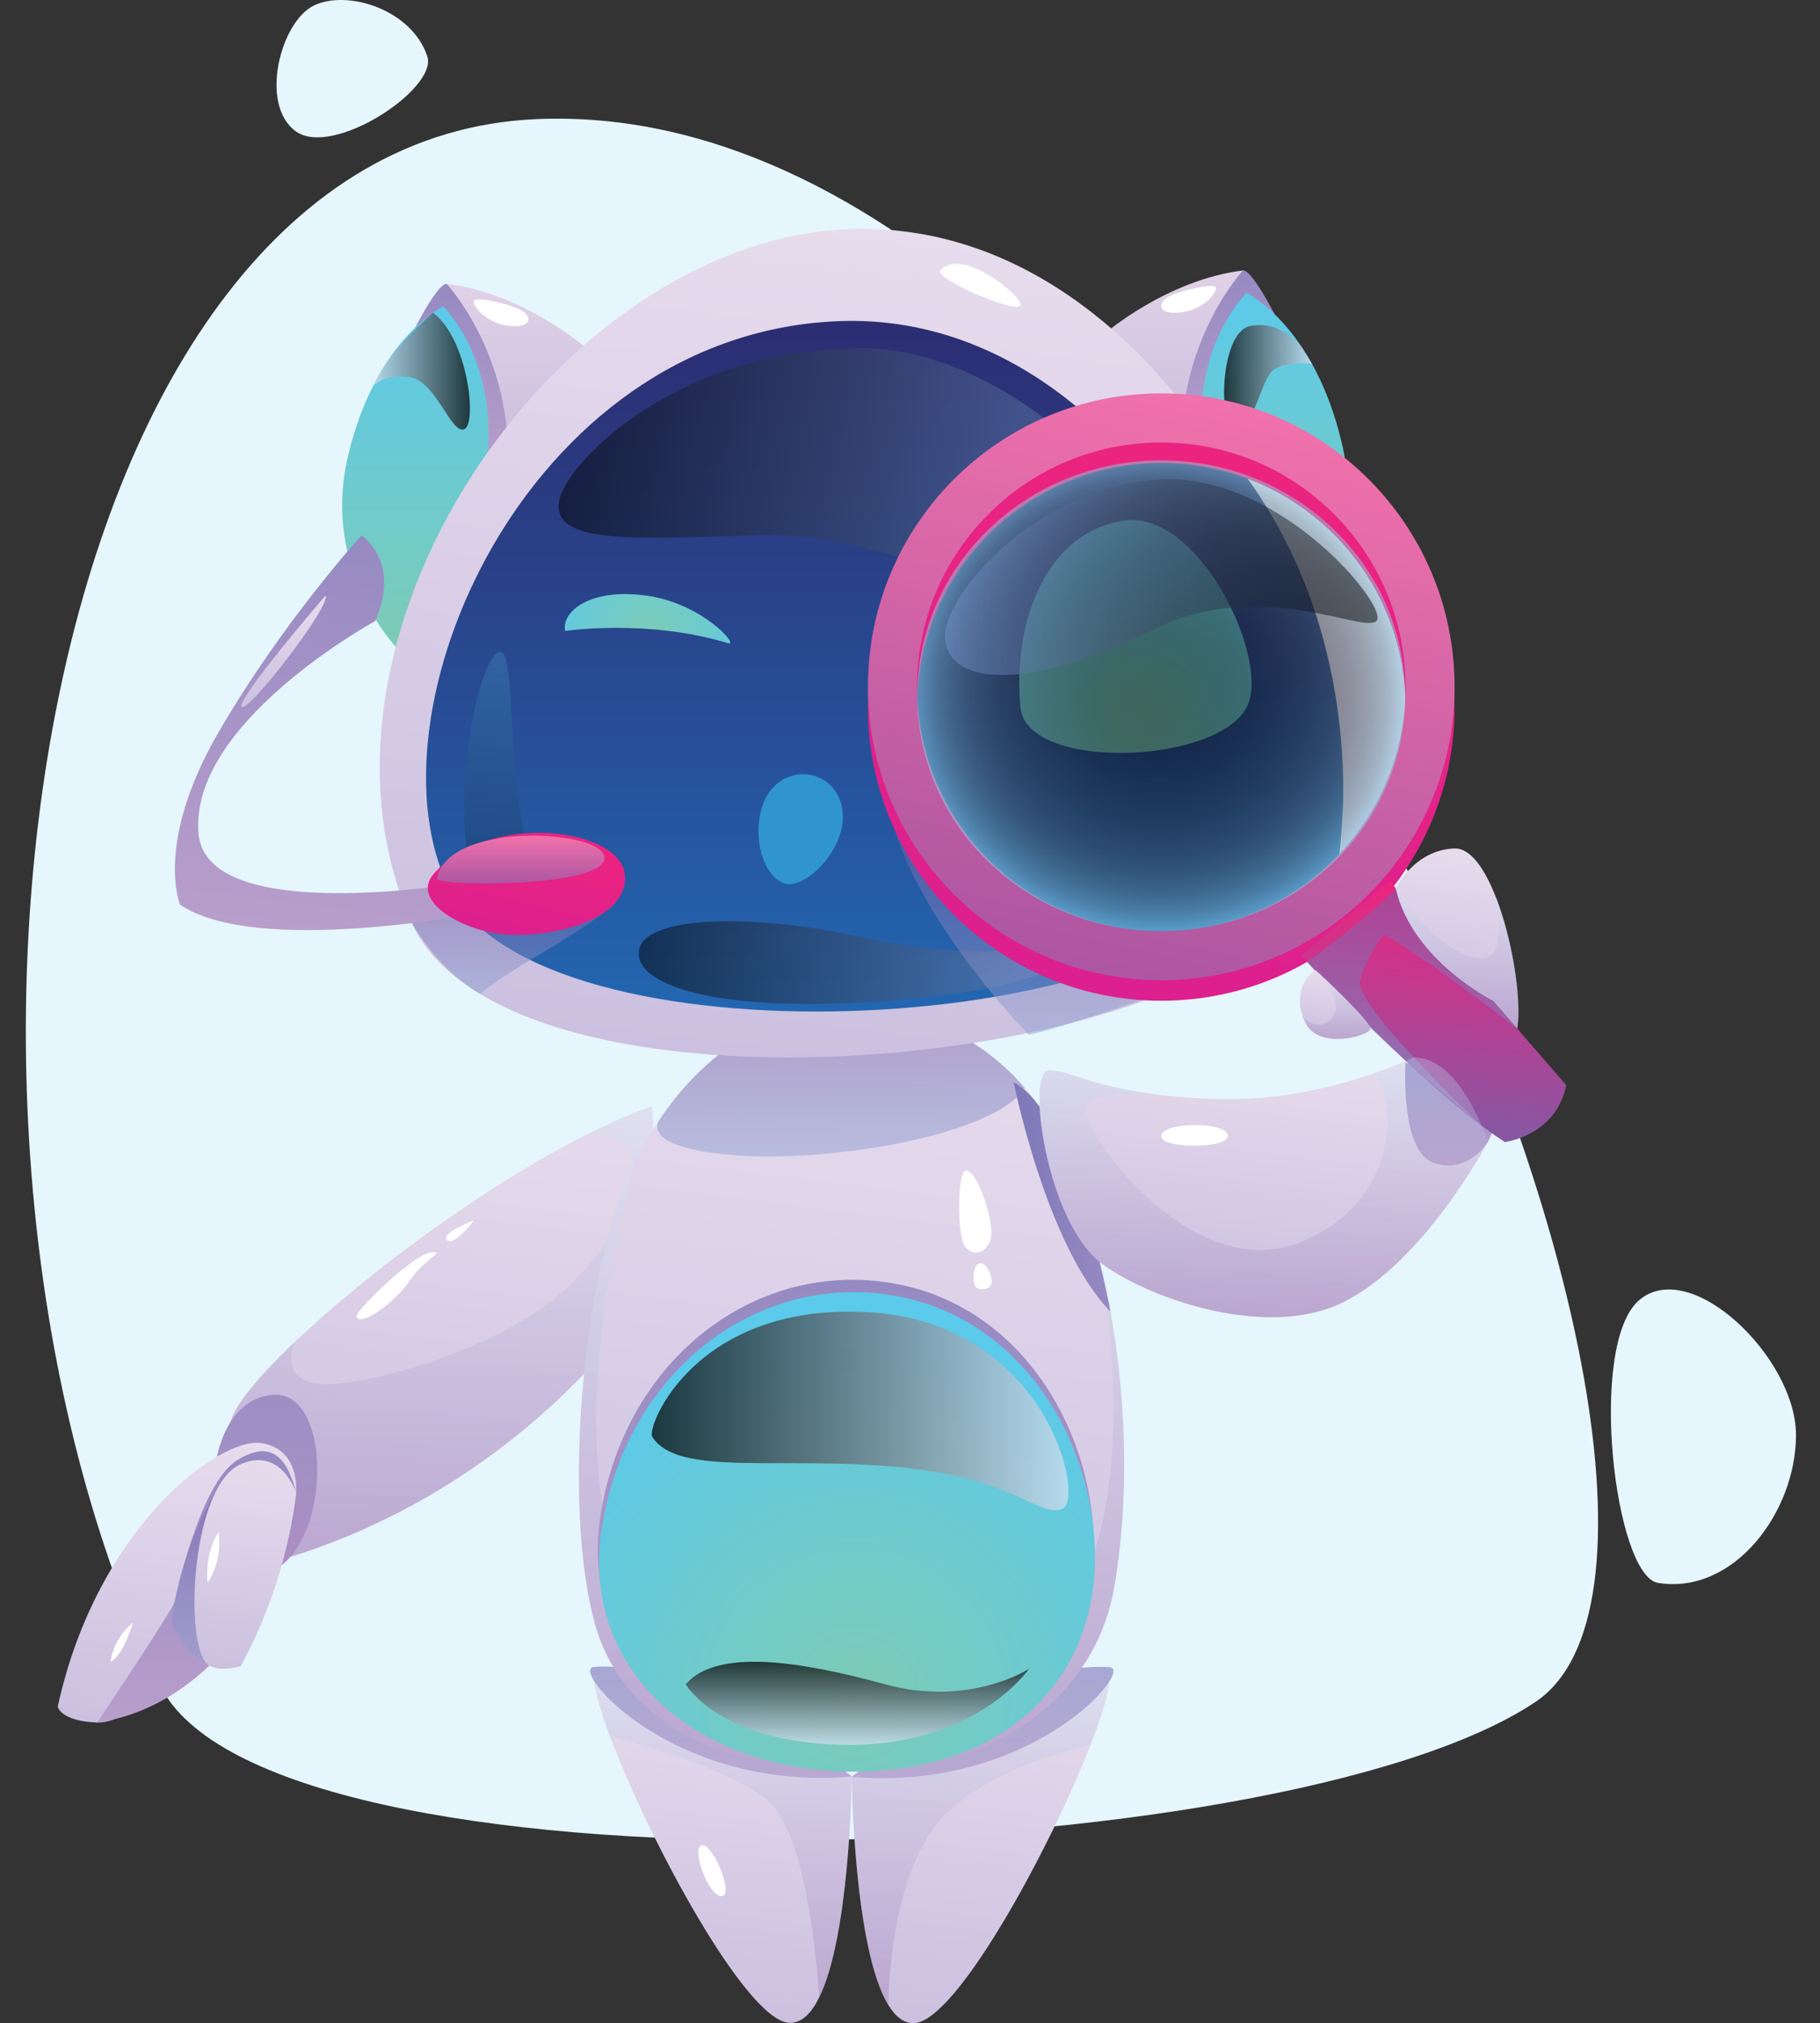 <?xml version="1.0" encoding="utf-8"?>
<!-- Generator: Adobe Illustrator 16.0.0, SVG Export Plug-In . SVG Version: 6.00 Build 0)  -->
<!DOCTYPE svg PUBLIC "-//W3C//DTD SVG 1.1//EN" "http://www.w3.org/Graphics/SVG/1.1/DTD/svg11.dtd">
<svg version="1.1" id="Layer_1" xmlns="http://www.w3.org/2000/svg" xmlns:xlink="http://www.w3.org/1999/xlink" x="0px" y="0px"
	 width="183.505px" height="203.925px" viewBox="0 0 183.505 203.925" enable-background="new 0 0 183.505 203.925"
	 xml:space="preserve">
<rect x="0" y="0" width="183.505" height="203.925" fill="#333333" stroke="none"/>
<g>
	<g>
		<path fill="#E6F6FD" d="M16.109,169.804c10.604,22.255,112.938,19.019,138.722,1.733C180.614,154.253,123.345,8.978,54.046,12.009
			C3.451,14.223-11.109,112.685,16.109,169.804z"/>
		<path fill="#E6F6FD" d="M167.174,159.549c-4.383-0.715-7.113-23.982-1.926-28.477c5.187-4.494,15.836,5.769,15.836,13.568
			S174.782,160.789,167.174,159.549z"/>
		<path fill="#E6F6FD" d="M43.083,5.677c1.085,3.272-9.546,10.263-13.26,7.559c-3.714-2.703-1.539-11.037,1.815-12.675
			C34.991-1.077,41.513,0.94,43.083,5.677z"/>
	</g>
	<g>
		<linearGradient id="SVGID_1_" gradientUnits="userSpaceOnUse" x1="69.624" y1="202.648" x2="73.79" y2="169.485">
			<stop  offset="0" style="stop-color:#CBC0DF"/>
			<stop  offset="1" style="stop-color:#E7DCED"/>
		</linearGradient>
		<path fill="url(#SVGID_1_)" d="M85.881,179.063c0,0,0,0.01,0,0.029c-0.01,0.79-0.23,16.08-3.29,22.25
			c-0.79,1.61-1.78,2.601-3.01,2.551c-4.34-0.181-14.19-18.49-18.08-28.881c-0.89-2.38-1.47-4.34-1.59-5.569
			c-0.09-0.9,0.05-1.41,0.49-1.42c0.9-0.021,1.81,0.02,2.71,0.12c0.12,0.02,0.24,0.029,0.36,0.05c10.79,1.3,21.25,9.89,22.32,10.8
			C85.851,179.043,85.881,179.063,85.881,179.063z"/>
		<linearGradient id="SVGID_2_" gradientUnits="userSpaceOnUse" x1="72.691" y1="179.201" x2="72.691" y2="167.985">
			<stop  offset="0" style="stop-color:#B89ECB"/>
			<stop  offset="1" style="stop-color:#968AC2"/>
		</linearGradient>
		<path fill="url(#SVGID_2_)" d="M85.881,179.063c-14.37,1.25-23.93-6.351-25.97-9.62c-0.53-0.83-0.55-1.38-0.03-1.42
			c1.03-0.08,2.11-0.03,3.23,0.12c0.12,0.02,0.24,0.029,0.36,0.05c9.52,1.439,21.15,9.939,22.32,10.8
			C85.851,179.043,85.881,179.063,85.881,179.063z"/>
		<linearGradient id="SVGID_3_" gradientUnits="userSpaceOnUse" x1="95.098" y1="204.318" x2="99.835" y2="166.601">
			<stop  offset="0" style="stop-color:#CBC0DF"/>
			<stop  offset="1" style="stop-color:#E7DCED"/>
		</linearGradient>
		<path fill="url(#SVGID_3_)" d="M111.861,169.463c-0.13,1.38-0.84,3.69-1.93,6.471c-4.091,10.5-13.521,27.81-17.75,27.989
			c-1.03,0.04-1.89-0.64-2.61-1.819c-3.52-5.721-3.69-23.011-3.69-23.011s0.03-0.02,0.09-0.069c1.081-0.91,11.571-9.54,22.38-10.811
			c0.09-0.01,0.19-0.02,0.3-0.04c0.91-0.1,1.82-0.14,2.721-0.12C111.801,168.063,111.952,168.573,111.861,169.463z"/>
		<linearGradient id="SVGID_4_" gradientUnits="userSpaceOnUse" x1="99.071" y1="179.231" x2="99.071" y2="168.015">
			<stop  offset="0" style="stop-color:#B89ECB"/>
			<stop  offset="1" style="stop-color:#968AC2"/>
		</linearGradient>
		<path fill="url(#SVGID_4_)" d="M111.861,169.463c-2,3.25-11.58,10.891-25.98,9.63c0,0,0.03-0.02,0.09-0.069
			c1.17-0.87,12.85-9.391,22.38-10.811c0.09-0.01,0.19-0.02,0.3-0.04c1.109-0.149,2.2-0.2,3.23-0.12
			C112.401,168.093,112.381,168.633,111.861,169.463z"/>
		<linearGradient id="SVGID_5_" gradientUnits="userSpaceOnUse" x1="72.691" y1="201.343" x2="72.691" y2="167.985">
			<stop  offset="0" style="stop-color:#976AAD"/>
			<stop  offset="1" style="stop-color:#CDECFC"/>
		</linearGradient>
		<path opacity="0.3" fill="url(#SVGID_5_)" d="M85.881,179.063c0,0,0,0.01,0,0.029c-0.01,0.79-0.23,16.08-3.29,22.25
			c0,0-0.85-16.159-5.15-19.819c-4.29-3.67-15.94-6.511-15.94-6.511c-0.89-2.38-1.47-4.34-1.59-5.569
			c-0.53-0.83-0.55-1.38-0.03-1.42c1.03-0.08,2.11-0.03,3.23,0.12c0.12,0.02,0.24,0.029,0.36,0.05c10.79,1.3,21.25,9.89,22.32,10.8
			C85.851,179.043,85.881,179.063,85.881,179.063z"/>
		<linearGradient id="SVGID_6_" gradientUnits="userSpaceOnUse" x1="99.071" y1="202.103" x2="99.071" y2="168.015">
			<stop  offset="0" style="stop-color:#976AAD"/>
			<stop  offset="1" style="stop-color:#CDECFC"/>
		</linearGradient>
		<path opacity="0.3" fill="url(#SVGID_6_)" d="M111.861,169.463c-0.13,1.38-0.84,3.69-1.93,6.471c-2.03,0.43-12.771,2.92-16.57,9.5
			c-3.18,5.489-3.72,13.189-3.79,16.67c-3.52-5.721-3.69-23.011-3.69-23.011s0.03-0.02,0.09-0.069
			c1.081-0.91,11.571-9.54,22.38-10.811c0.09-0.01,0.19-0.02,0.3-0.04c1.109-0.149,2.2-0.2,3.23-0.12
			C112.401,168.093,112.381,168.633,111.861,169.463z"/>
		<linearGradient id="SVGID_7_" gradientUnits="userSpaceOnUse" x1="40.944" y1="159.027" x2="47.206" y2="109.164">
			<stop  offset="0" style="stop-color:#CBC0DF"/>
			<stop  offset="1" style="stop-color:#E7DCED"/>
		</linearGradient>
		<path fill="url(#SVGID_7_)" d="M65.511,122.903c-0.33,3.11-0.91,6.569-1.93,10.01c0,0-0.95,1.399-2.85,3.56
			c-4.71,5.36-15.23,15.41-31.47,20.461c-0.39,0.14-0.78,0.25-1.18,0.369c-2.62,0.761-7.43-7.1-4.94-13.789
			c0.23-0.641,0.53-1.261,0.91-1.871c1.03-1.66,3.08-3.93,5.8-6.5c7.09-6.719,18.78-15.459,29.1-20.68h0.01
			c2.36-1.199,4.65-2.21,6.79-2.97C65.751,111.493,66.191,116.434,65.511,122.903z"/>
		<linearGradient id="SVGID_8_" gradientUnits="userSpaceOnUse" x1="26.462" y1="159.065" x2="26.462" y2="140.58">
			<stop  offset="0" style="stop-color:#B89ECB"/>
			<stop  offset="1" style="stop-color:#968AC2"/>
		</linearGradient>
		<path fill="url(#SVGID_8_)" d="M29.261,156.934c-0.28,0.34-0.61,0.64-0.95,0.899c-3.9,2.9-9.62,1.22-6.46-10.87
			c0,0,0.28-1.77,1.29-3.449c0.84-1.4,2.2-2.73,4.34-2.92C32.821,140.113,33.421,152.193,29.261,156.934z"/>
		<linearGradient id="SVGID_9_" gradientUnits="userSpaceOnUse" x1="43.413" y1="159.065" x2="43.413" y2="111.493">
			<stop  offset="0" style="stop-color:#976AAD"/>
			<stop  offset="1" style="stop-color:#CDECFC"/>
		</linearGradient>
		<path opacity="0.3" fill="url(#SVGID_9_)" d="M65.511,122.903l-4.78,13.569c-4.71,5.36-15.23,15.41-31.47,20.461
			c-0.28,0.34-0.61,0.64-0.95,0.899c-3.9,2.9-9.62,1.22-6.46-10.87c0,0,0.28-1.77,1.29-3.449c0.23-0.641,0.53-1.261,0.91-1.871
			c1.03-1.66,3.08-3.93,5.8-6.5c-0.2,0.36-1.59,3.131,1.36,4.19c3.16,1.13,19.83-2.84,27.16-10.69c7.32-7.84,7.09-15.16,0.59-14.18
			c2.36-1.199,4.65-2.21,6.79-2.97C65.751,111.493,66.191,116.434,65.511,122.903z"/>
		<linearGradient id="SVGID_10_" gradientUnits="userSpaceOnUse" x1="16.214" y1="174.477" x2="19.96" y2="144.651">
			<stop  offset="0" style="stop-color:#CBC0DF"/>
			<stop  offset="1" style="stop-color:#E7DCED"/>
		</linearGradient>
		<path fill="url(#SVGID_10_)" d="M26.429,145.467c-4.122-0.748-16.624,8.311-20.608,26.558c0,0,0.275,1.466,3.984,1.599
			s10.065-6.66,14.375-10.655C28.49,158.972,33.299,146.713,26.429,145.467z"/>
		<linearGradient id="SVGID_11_" gradientUnits="userSpaceOnUse" x1="19.873" y1="173.623" x2="19.873" y2="146.281">
			<stop  offset="0" style="stop-color:#B89ECB"/>
			<stop  offset="1" style="stop-color:#968AC2"/>
		</linearGradient>
		<path fill="url(#SVGID_11_)" d="M9.805,173.623c0,0,6.479-9.66,7.778-12.058c0,0,2.462-11.991,6.329-14.384
			c3.778-2.338,5.147,0.279,5.96,3.264C30.686,153.432,24.387,171.492,9.805,173.623z"/>
		<linearGradient id="SVGID_12_" gradientUnits="userSpaceOnUse" x1="19.659" y1="167.629" x2="19.659" y2="149.822">
			<stop  offset="0" style="stop-color:#90A3D3"/>
			<stop  offset="1" style="stop-color:#745FA9"/>
		</linearGradient>
		<path opacity="0.5" fill="url(#SVGID_12_)" d="M17.271,163.515c0,0,1.553,3.553,3.524,4.114c0,0-1.659-11.641,1.251-17.807
			C22.047,149.822,18.288,155.573,17.271,163.515z"/>
		<linearGradient id="SVGID_13_" gradientUnits="userSpaceOnUse" x1="23.065" y1="168.299" x2="25.726" y2="147.114">
			<stop  offset="0" style="stop-color:#CBC0DF"/>
			<stop  offset="1" style="stop-color:#E7DCED"/>
		</linearGradient>
		<path fill="url(#SVGID_13_)" d="M23.681,147.916c0,0,4.002-2.799,6.191,2.529c0,0-0.748,8.725-5.622,17.516
			c0,0-2.493,0.71-3.455-0.332C18.658,165.312,19.285,150.979,23.681,147.916z"/>
		<g>
			<linearGradient id="SVGID_14_" gradientUnits="userSpaceOnUse" x1="81.964" y1="178.433" x2="91.541" y2="102.179">
				<stop  offset="0" style="stop-color:#CBC0DF"/>
				<stop  offset="1" style="stop-color:#E7DCED"/>
			</linearGradient>
			<path fill="url(#SVGID_14_)" d="M112.374,159.824c-1.904,11.245-11.97,18.738-26.404,18.738
				c-12.563,0-23.206-4.683-26.017-14.995c-2.811-10.305-1.723-29.364,2.028-41.235c0.561-1.771,1.236-3.479,2.02-5.102l0.008-0.018
				c0.709-1.467,1.5-2.868,2.375-4.18c0.008-0.008,0.008-0.016,0.008-0.016c4.583-6.9,11.294-11.41,18.878-11.41
				c7.898,0,13.94,3.248,18.054,8.054c1.912,2.234,3.412,4.807,4.484,7.543c1.236,3.148,2.275,6.488,3.1,9.934
				c0,0.025,0.008,0.058,0.016,0.1C113.52,138.02,114.072,149.783,112.374,159.824z"/>
			<linearGradient id="SVGID_15_" gradientUnits="userSpaceOnUse" x1="85.858" y1="178.562" x2="85.858" y2="117.213">
				<stop  offset="0" style="stop-color:#976AAD"/>
				<stop  offset="1" style="stop-color:#CDECFC"/>
			</linearGradient>
			<path opacity="0.3" fill="url(#SVGID_15_)" d="M112.374,159.824c-1.904,11.245-11.97,18.738-26.404,18.738
				c-12.563,0-23.206-4.683-26.017-14.995c-2.811-10.305-1.723-29.364,2.028-41.235c0.561-1.771,1.236-3.479,2.02-5.102l0.008-0.018
				c0,0-7.601,25.201-1.525,41.251c6.076,16.051,34.384,15.713,43.962,5.046c9.118-10.148,4.906-33.988,4.477-36.271
				C113.52,138.02,114.072,149.783,112.374,159.824z"/>
			<linearGradient id="SVGID_16_" gradientUnits="userSpaceOnUse" x1="85.27" y1="177.315" x2="85.27" y2="128.997">
				<stop  offset="0" style="stop-color:#B89ECB"/>
				<stop  offset="1" style="stop-color:#968AC2"/>
			</linearGradient>
			<path fill="url(#SVGID_16_)" d="M60.493,153.152c2.148-15.09,14.253-25.318,27.698-24.049
				c14.493,1.367,22.284,15.202,22.075,27.073c-0.207,11.871-8.885,21.138-24.435,21.138
				C70.281,177.314,58.483,167.266,60.493,153.152z"/>
			<radialGradient id="SVGID_17_" cx="86.239" cy="171.066" r="36.871" gradientUnits="userSpaceOnUse">
				<stop  offset="0" style="stop-color:#7DCBB5"/>
				<stop  offset="1" style="stop-color:#5CCAEA"/>
			</radialGradient>
			<path fill="url(#SVGID_17_)" d="M60.628,154.402c2.148-15.09,14.254-25.319,27.699-24.05
				c14.493,1.368,22.283,15.202,22.076,27.073c-0.209,11.871-8.885,21.139-24.436,21.139
				C70.417,178.564,58.619,168.515,60.628,154.402z"/>
			<linearGradient id="SVGID_18_" gradientUnits="userSpaceOnUse" x1="84.799" y1="116.564" x2="84.799" y2="101.608">
				<stop  offset="0" style="stop-color:#90A3D3"/>
				<stop  offset="1" style="stop-color:#745FA9"/>
			</linearGradient>
			<path opacity="0.5" fill="url(#SVGID_18_)" d="M103.323,109.662c-3.075,4.822-20.001,7.63-29.783,6.736
				c-8.516-0.777-7.224-3.076-7.157-3.365c0.008-0.008,0.008-0.016,0.008-0.016c4.583-6.9,11.294-11.41,18.878-11.41
				C93.167,101.608,99.208,104.855,103.323,109.662z"/>
			<path fill="#FFFFFF" d="M97.306,118.021c-0.786,0.26-0.824,6.604,0,7.626s2.146,0.708,2.587-0.786
				C100.333,123.367,98.497,117.629,97.306,118.021z"/>
			<path fill="#FFFFFF" d="M98.76,127.338c-0.656,0.156-0.732,1.729-0.43,2.279c0.303,0.551,1.444,0.433,1.629-0.235
				C100.145,128.713,99.42,127.18,98.76,127.338z"/>
			<linearGradient id="SVGID_19_" gradientUnits="userSpaceOnUse" x1="86.443" y1="175.869" x2="86.443" y2="167.499">
				<stop  offset="0" style="stop-color:#D6E1F3"/>
				<stop  offset="1" style="stop-color:#010101"/>
			</linearGradient>
			<path opacity="0.72" fill="url(#SVGID_19_)" d="M69.14,169.771c0,0,3.475,6.049,16.411,6.099
				c12.937,0.051,18.196-7.653,18.196-7.653s-5.967,3.891-14.503,1.555C80.708,167.435,72.267,166.121,69.14,169.771z"/>
			<linearGradient id="SVGID_20_" gradientUnits="userSpaceOnUse" x1="65.716" y1="142.215" x2="107.733" y2="142.215">
				<stop  offset="0" style="stop-color:#010101"/>
				<stop  offset="1" style="stop-color:#D6E1F3"/>
			</linearGradient>
			<path opacity="0.72" fill="url(#SVGID_20_)" d="M65.768,144.826c2.555,4.076,13.068,1.906,24.916,3.062
				c11.848,1.156,13.869,5.011,16.368,4.229s-1.448-18.615-19.15-19.826C70.2,131.081,65.132,143.813,65.768,144.826z"/>
		</g>
		<linearGradient id="SVGID_21_" gradientUnits="userSpaceOnUse" x1="102.207" y1="120.648" x2="111.963" y2="120.648">
			<stop  offset="0" style="stop-color:#7E78B8"/>
			<stop  offset="1" style="stop-color:#968AC2"/>
		</linearGradient>
		<path fill="url(#SVGID_21_)" d="M104.258,110.828c0,0-0.936-1.166-2.052-1.742c0,0,3.258,16.414,9.757,23.125
			C111.963,132.211,109.14,116.734,104.258,110.828z"/>
		<linearGradient id="SVGID_22_" gradientUnits="userSpaceOnUse" x1="121.303" y1="61.937" x2="121.303" y2="27.261">
			<stop  offset="0" style="stop-color:#B8ACD4"/>
			<stop  offset="1" style="stop-color:#E0D1E7"/>
		</linearGradient>
		<path fill="url(#SVGID_22_)" d="M111.42,33.595c0,0,6.255-5.396,13.909-6.334c0,0,2.345,1.146,5.052,9.58
			s-2.291,25.095-2.291,25.095L111.42,33.595z"/>
		<linearGradient id="SVGID_23_" gradientUnits="userSpaceOnUse" x1="123.821" y1="46.109" x2="123.821" y2="27.259">
			<stop  offset="0" style="stop-color:#B89ECB"/>
			<stop  offset="1" style="stop-color:#968AC2"/>
		</linearGradient>
		<path fill="url(#SVGID_23_)" d="M125.33,27.261c0,0-6.194,6.639-6.194,17.338l2.395,1.51l6.978-14.441
			C128.507,31.668,126.192,27.135,125.33,27.261z"/>
		<linearGradient id="SVGID_24_" gradientUnits="userSpaceOnUse" x1="128.507" y1="63.596" x2="128.507" y2="29.526">
			<stop  offset="0" style="stop-color:#7DCBB5"/>
			<stop  offset="1" style="stop-color:#5CCAEA"/>
		</linearGradient>
		<path fill="url(#SVGID_24_)" d="M121.303,45.38c0,0-1.647-9.137,4.365-15.854c0,0,6.795,3.202,9.606,15.073
			s-4.507,18.997-4.507,18.997L121.303,45.38z"/>
		<path fill="#FFFFFF" d="M117.807,29.921c-1.155,0.624-1.063,1.87,1.33,1.558c2.393-0.312,3.694-2.187,3.434-2.551
			C122.311,28.563,119.104,29.221,117.807,29.921z"/>
		
			<linearGradient id="SVGID_25_" gradientUnits="userSpaceOnUse" x1="188.344" y1="63.289" x2="188.344" y2="28.613" gradientTransform="matrix(-1 0 0 1 237.409 0)">
			<stop  offset="0" style="stop-color:#B8ACD4"/>
			<stop  offset="1" style="stop-color:#E0D1E7"/>
		</linearGradient>
		<path fill="url(#SVGID_25_)" d="M58.946,34.947c0,0-6.254-5.396-13.909-6.333c0,0-2.344,1.146-5.051,9.58
			s2.291,25.095,2.291,25.095L58.946,34.947z"/>
		
			<linearGradient id="SVGID_26_" gradientUnits="userSpaceOnUse" x1="190.863" y1="47.461" x2="190.863" y2="28.611" gradientTransform="matrix(-1 0 0 1 237.409 0)">
			<stop  offset="0" style="stop-color:#B89ECB"/>
			<stop  offset="1" style="stop-color:#968AC2"/>
		</linearGradient>
		<path fill="url(#SVGID_26_)" d="M45.037,28.614c0,0,6.195,6.638,6.195,17.337l-2.395,1.51L41.859,33.02
			C41.859,33.02,44.175,28.487,45.037,28.614z"/>
		
			<linearGradient id="SVGID_27_" gradientUnits="userSpaceOnUse" x1="195.524" y1="65.717" x2="195.524" y2="30.878" gradientTransform="matrix(-1 0 0 1 237.409 0)">
			<stop  offset="0" style="stop-color:#7DCBB5"/>
			<stop  offset="1" style="stop-color:#5CCAEA"/>
		</linearGradient>
		<path fill="url(#SVGID_27_)" d="M49.064,46.732c0,0,1.647-9.138-4.366-15.854c0,0-6.794,3.202-9.606,15.073
			c-2.812,11.871,5.292,19.766,5.292,19.766L49.064,46.732z"/>
		<path fill="#FFFFFF" d="M52.559,31.273c1.156,0.624,1.063,1.871-1.33,1.558c-2.393-0.313-3.694-2.187-3.434-2.551
			C48.056,29.916,51.262,30.573,52.559,31.273z"/>
		<linearGradient id="SVGID_28_" gradientUnits="userSpaceOnUse" x1="82.078" y1="107.727" x2="92.655" y2="23.514">
			<stop  offset="0" style="stop-color:#CBC0DF"/>
			<stop  offset="1" style="stop-color:#E7DCED"/>
		</linearGradient>
		<path fill="url(#SVGID_28_)" d="M41.374,92.741c9.58,22.101,81.289,15.21,89.857-2.946c9.371-19.858-12.177-68.934-46.54-66.643
			C55.661,25.087,29.058,64.33,41.374,92.741z"/>
		<linearGradient id="SVGID_29_" gradientUnits="userSpaceOnUse" x1="85.483" y1="101.959" x2="85.483" y2="32.344">
			<stop  offset="0" style="stop-color:#2366B1"/>
			<stop  offset="1" style="stop-color:#2C2D72"/>
		</linearGradient>
		<path fill="url(#SVGID_29_)" d="M45.33,89.623c9.164,18.127,71.756,15.134,80.901-1.532c7.766-14.152-10.573-57.242-42.02-55.706
			S36.536,72.225,45.33,89.623z"/>
		<path fill="#FFFFFF" d="M94.818,27.259c-0.653,0.781,6.95,4.083,7.966,3.62S97.004,24.649,94.818,27.259z"/>
		<linearGradient id="SVGID_30_" gradientUnits="userSpaceOnUse" x1="56.324" y1="47.913" x2="117.735" y2="47.913">
			<stop  offset="0" style="stop-color:#010101"/>
			<stop  offset="1" style="stop-color:#7594CC"/>
		</linearGradient>
		<path opacity="0.5" fill="url(#SVGID_30_)" d="M56.368,50.539c-0.72,4.317,7.46,3.826,20.545,3.393
			c15.724-0.521,31.523,13.016,40.716,3.301c1.515-1.601-13.539-22.622-31.709-22.151C67.75,35.553,56.993,46.791,56.368,50.539z"/>
		<linearGradient id="SVGID_31_" gradientUnits="userSpaceOnUse" x1="64.4" y1="97.023" x2="109.049" y2="97.023">
			<stop  offset="0" style="stop-color:#010101"/>
			<stop  offset="1" style="stop-color:#7594CC"/>
		</linearGradient>
		<path opacity="0.5" fill="url(#SVGID_31_)" d="M64.47,95.595c-0.831,3.129,5.716,6.259,21.814,5.471
			c19.462-0.953,23.595-5.03,22.639-6.16c-0.575-0.678-6.405,2.994-22.389-0.51C75.978,92.082,65.343,92.303,64.47,95.595z"/>
		
			<linearGradient id="SVGID_32_" gradientUnits="userSpaceOnUse" x1="50.543" y1="65.151" x2="50.543" y2="42.376" gradientTransform="matrix(0.998 0.068 -0.068 0.998 3.746 20.039)">
			<stop  offset="0" style="stop-color:#010101"/>
			<stop  offset="1" style="stop-color:#5BCAE8"/>
		</linearGradient>
		<path opacity="0.2" fill="url(#SVGID_32_)" d="M47.077,85.867c0,0-0.676-4.536,0.122-10.626c0.797-6.091,2.434-10.025,3.408-9.473
			c0.974,0.553,0.823,6.517,1.398,12.395c0.448,4.573,1.327,8.866,1.327,8.866S49.125,91.053,47.077,85.867z"/>
		<linearGradient id="SVGID_33_" gradientUnits="userSpaceOnUse" x1="51.821" y1="100.195" x2="51.821" y2="89.52">
			<stop  offset="0" style="stop-color:#90A3D3"/>
			<stop  offset="1" style="stop-color:#745FA9"/>
		</linearGradient>
		<path opacity="0.5" fill="url(#SVGID_33_)" d="M48.421,100.195c0,0,0.967-1.047,6.162-4.1c3.484-2.048,7.139-4.469,7.658-5.356
			c0.772-2.091-14.907-0.857-14.907-0.857l-5.961,2.859C41.374,92.741,43.742,97.423,48.421,100.195z"/>
		<linearGradient id="SVGID_34_" gradientUnits="userSpaceOnUse" x1="32.182" y1="94.299" x2="37.235" y2="54.068">
			<stop  offset="0" style="stop-color:#B89ECB"/>
			<stop  offset="1" style="stop-color:#968AC2"/>
		</linearGradient>
		<path fill="url(#SVGID_34_)" d="M36.439,53.967c0,0,4.045,2.604,1.393,8.632c0,0-18.897,10.292-17.804,21.507
			c0.913,9.358,27.022,4.827,27.022,4.827l0.937,3.124c0,0-22.18,4.339-29.833-0.876c0,0-2.604-6.181,3.853-17.323
			C28.463,62.717,36.439,53.967,36.439,53.967z"/>
		
			<linearGradient id="SVGID_35_" gradientUnits="userSpaceOnUse" x1="48.459" y1="16.261" x2="48.459" y2="4.92" gradientTransform="matrix(0.973 0.229 -0.229 0.973 8.359 67.602)">
			<stop  offset="0" style="stop-color:#DC208F"/>
			<stop  offset="1" style="stop-color:#ED247E"/>
		</linearGradient>
		<path fill="url(#SVGID_35_)" d="M43.746,88.066c-2.379,2.691,2.67,5.636,6.821,6.088c4.658,0.507,12.931-1.336,12.431-6.027
			C62.497,83.436,49.323,81.757,43.746,88.066z"/>
		<linearGradient id="SVGID_36_" gradientUnits="userSpaceOnUse" x1="52.502" y1="89.045" x2="52.502" y2="84.231">
			<stop  offset="0" style="stop-color:#AD56A1"/>
			<stop  offset="1" style="stop-color:#F171AB"/>
		</linearGradient>
		<path fill="url(#SVGID_36_)" d="M44.061,88.562c-0.142,0.768,16.485,0.952,16.876-1.987
			C61.327,83.636,45.154,82.627,44.061,88.562z"/>
		<linearGradient id="SVGID_37_" gradientUnits="userSpaceOnUse" x1="123.425" y1="38.033" x2="132.29" y2="38.033">
			<stop  offset="0" style="stop-color:#010101"/>
			<stop  offset="1" style="stop-color:#D6E1F3"/>
		</linearGradient>
		<path opacity="0.72" fill="url(#SVGID_37_)" d="M131.185,34.885c0,0-2.203-2.73-5.206-2.004s-3.202,10.187-1.406,10.421
			c1.797,0.234,2.559-5.232,3.935-6.092c1.376-0.859,3.782-0.525,3.782-0.525L131.185,34.885z"/>
		<linearGradient id="SVGID_38_" gradientUnits="userSpaceOnUse" x1="103.03" y1="104.309" x2="103.03" y2="83.583">
			<stop  offset="0" style="stop-color:#90A3D3"/>
			<stop  offset="1" style="stop-color:#745FA9"/>
		</linearGradient>
		<path opacity="0.5" fill="url(#SVGID_38_)" d="M103.747,104.309c0,0-10.277-10.368-13.566-20.726l25.7,16.926
			C115.88,100.509,107.148,103.573,103.747,104.309z"/>
		<linearGradient id="SVGID_39_" gradientUnits="userSpaceOnUse" x1="37.611" y1="37.416" x2="47.38" y2="37.416">
			<stop  offset="0" style="stop-color:#D6E1F3"/>
			<stop  offset="1" style="stop-color:#010101"/>
		</linearGradient>
		<path opacity="0.72" fill="url(#SVGID_39_)" d="M37.611,38.92c0,0,1.159-1.313,3.762-0.887c2.603,0.426,4.104,5.768,5.436,5.231
			c1.332-0.536,0.355-9.192-3.166-11.736C43.644,31.528,39.106,35.402,37.611,38.92z"/>
		<linearGradient id="SVGID_40_" gradientUnits="userSpaceOnUse" x1="28.58" y1="71.295" x2="28.58" y2="60.037">
			<stop  offset="0" style="stop-color:#CBC0DF"/>
			<stop  offset="1" style="stop-color:#E7DCED"/>
		</linearGradient>
		<path fill="url(#SVGID_40_)" d="M32.812,60.037c0,0-9.036,10.495-8.463,11.223C24.921,71.989,33.381,61.097,32.812,60.037z"/>
		<radialGradient id="SVGID_41_" cx="65.564" cy="64.081" r="11.802" gradientUnits="userSpaceOnUse">
			<stop  offset="0" style="stop-color:#7DCBB5"/>
			<stop  offset="1" style="stop-color:#5CCAEA"/>
		</radialGradient>
		<path fill="url(#SVGID_41_)" d="M56.979,63.596c0,0,8.315-1.235,16.421,1.234c1.208,0.368-2.526-4.004-8.21-4.793
			C59.505,59.247,56.6,61.629,56.979,63.596z"/>
		<path fill="#3095CD" d="M76.874,81.226c1.421-4.298,6.821-4.108,7.925-0.252c1.174,4.1-3.567,8.818-5.715,8.072
			C76.937,88.299,75.824,84.401,76.874,81.226z"/>
		<linearGradient id="SVGID_42_" gradientUnits="userSpaceOnUse" x1="112.735" y1="96.177" x2="112.735" y2="41.456">
			<stop  offset="0" style="stop-color:#2366B1"/>
			<stop  offset="1" style="stop-color:#2C2D72"/>
		</linearGradient>
		<path fill="url(#SVGID_42_)" d="M91.084,75.892c-5.072-14.081,8.26-32.143,28.762-34.436c0,0,19.443,12.511,14.943,47.062
			C134.79,88.518,104.221,112.369,91.084,75.892z"/>
		<linearGradient id="SVGID_43_" gradientUnits="userSpaceOnUse" x1="127.182" y1="87.562" x2="132.774" y2="43.041">
			<stop  offset="0" style="stop-color:#CBC0DF"/>
			<stop  offset="1" style="stop-color:#E7DCED"/>
		</linearGradient>
		<path fill="url(#SVGID_43_)" d="M119.846,41.456c0,0,6.928,0.06,15.074,6.842s11.995,26.669-0.131,40.22
			C134.79,88.518,140.217,60.752,119.846,41.456z"/>
		<radialGradient id="SVGID_44_" cx="114.874" cy="72.249" r="17.326" gradientUnits="userSpaceOnUse">
			<stop  offset="0" style="stop-color:#7DCBB5"/>
			<stop  offset="1" style="stop-color:#5CCAEA"/>
		</radialGradient>
		<path fill="url(#SVGID_44_)" d="M102.887,71.295c0.588,6.429,19.717,5.822,22.808,0c2.48-4.673-4.724-19.906-12.341-18.819
			C105.737,53.563,102.057,62.249,102.887,71.295z"/>
		<linearGradient id="SVGID_45_" gradientUnits="userSpaceOnUse" x1="110.308" y1="100.091" x2="123.867" y2="42.5">
			<stop  offset="0" style="stop-color:#DC208F"/>
			<stop  offset="1" style="stop-color:#ED247E"/>
		</linearGradient>
		<path fill="url(#SVGID_45_)" d="M117.086,41.719c-16.334,0-29.575,13.241-29.575,29.576s13.241,29.576,29.575,29.576
			c16.335,0,29.576-13.242,29.576-29.576S133.421,41.719,117.086,41.719z M117.086,95.922c-13.6,0-24.626-11.026-24.626-24.627
			s11.026-24.626,24.626-24.626c13.602,0,24.627,11.025,24.627,24.626S130.688,95.922,117.086,95.922z"/>
		<linearGradient id="SVGID_46_" gradientUnits="userSpaceOnUse" x1="110.307" y1="98.021" x2="123.866" y2="40.431">
			<stop  offset="0" style="stop-color:#AD56A1"/>
			<stop  offset="1" style="stop-color:#F171AB"/>
		</linearGradient>
		<path fill="url(#SVGID_46_)" d="M117.086,39.65c-16.334,0-29.575,13.242-29.575,29.576c0,16.334,13.241,29.576,29.575,29.576
			c16.335,0,29.576-13.242,29.576-29.576C146.663,52.892,133.421,39.65,117.086,39.65z M117.086,93.853
			c-13.6,0-24.626-11.026-24.626-24.627c0-13.601,11.026-24.626,24.626-24.626c13.602,0,24.627,11.026,24.627,24.626
			C141.713,82.827,130.688,93.853,117.086,93.853z"/>
		<linearGradient id="SVGID_47_" gradientUnits="userSpaceOnUse" x1="124.9" y1="132.553" x2="128.389" y2="104.773">
			<stop  offset="0" style="stop-color:#CBC0DF"/>
			<stop  offset="1" style="stop-color:#E7DCED"/>
		</linearGradient>
		<path fill="url(#SVGID_47_)" d="M150.01,115.113c0,0-6.399,12.1-14.549,16.13c-8.141,4.03-20.53-0.819-24.541-4.011
			c-5.469-4.35-7.479-19.35-5.17-19.35c2.09,0,4.141,1.59,10.78,2.43c0.011,0,0.021,0,0.021,0c1.789,0.23,3.91,0.4,6.459,0.471
			c6.041,0.16,11.631-1.27,15.261-2.51c2.64-0.9,4.25-1.69,4.25-1.69C147.34,106.553,150.01,115.113,150.01,115.113z"/>
		<linearGradient id="SVGID_48_" gradientUnits="userSpaceOnUse" x1="146.696" y1="117.483" x2="146.696" y2="107.092">
			<stop  offset="0" style="stop-color:#B89ECB"/>
			<stop  offset="1" style="stop-color:#968AC2"/>
		</linearGradient>
		<path fill="url(#SVGID_48_)" d="M141.713,107.092c0,0-0.588,8.898,2.835,10.121s5.462-2.1,5.462-2.1l1.705-3.617L141.713,107.092z
			"/>
		<linearGradient id="SVGID_49_" gradientUnits="userSpaceOnUse" x1="143.717" y1="114.545" x2="145.517" y2="89.189">
			<stop  offset="0" style="stop-color:#8458A4"/>
			<stop  offset="1" style="stop-color:#ED247E"/>
		</linearGradient>
		<path fill="url(#SVGID_49_)" d="M131.182,96.292c0,0,12.205,13.389,20.542,18.821c0,0,5.179-0.617,6.189-5.74l-17.811-20.568
			L131.182,96.292z"/>
		<linearGradient id="SVGID_50_" gradientUnits="userSpaceOnUse" x1="142.388" y1="113.469" x2="142.388" y2="89.543">
			<stop  offset="0" style="stop-color:#90A3D3"/>
			<stop  offset="1" style="stop-color:#745FA9"/>
		</linearGradient>
		<path opacity="0.5" fill="url(#SVGID_50_)" d="M152.981,103.674c0,0-11.402-8.744-13.486-9.438c0,0-1.646,2.106-2.369,4.566
			c-0.721,2.459,12.266,14.667,12.266,14.667s-12.076-9.795-17.596-16.513c0,0,6.102-4.331,8.936-7.413L152.981,103.674z"/>
		<linearGradient id="SVGID_51_" gradientUnits="userSpaceOnUse" x1="134.294" y1="104.696" x2="135.122" y2="98.106">
			<stop  offset="0" style="stop-color:#CBC0DF"/>
			<stop  offset="1" style="stop-color:#E7DCED"/>
		</linearGradient>
		<path fill="url(#SVGID_51_)" d="M138.165,103.719c-0.16,0.709-5.141,2.09-6.5-0.541c-0.141-0.27-0.25-0.529-0.34-0.789
			c-0.78-2.271,0.32-4.071,1.35-4.59c0,0,0.01,0.01,0.021,0.02l0.069,0.07C133.475,98.538,138.305,103.059,138.165,103.719z"/>
		<linearGradient id="SVGID_52_" gradientUnits="userSpaceOnUse" x1="146.075" y1="102.807" x2="148.224" y2="85.697">
			<stop  offset="0" style="stop-color:#CBC0DF"/>
			<stop  offset="1" style="stop-color:#E7DCED"/>
		</linearGradient>
		<path fill="url(#SVGID_52_)" d="M152.981,103.674l-2.43-2.801c0,0-8.17-4.06-9.82-11.33c-0.01-0.01-0.01-0.02-0.01-0.02
			s1.9-3.88,5.939-4c1.61-0.05,3.061,2.07,4.17,4.93h0.01C152.521,94.793,153.441,100.833,152.981,103.674z"/>
		<linearGradient id="SVGID_53_" gradientUnits="userSpaceOnUse" x1="127.409" y1="132.773" x2="127.409" y2="106.583">
			<stop  offset="0" style="stop-color:#976AAD"/>
			<stop  offset="1" style="stop-color:#CDECFC"/>
		</linearGradient>
		<path opacity="0.3" fill="url(#SVGID_53_)" d="M150.01,115.113c0,0-6.399,12.1-14.549,16.13c-8.141,4.03-20.53-0.819-24.541-4.011
			c-5.469-4.35-7.479-19.35-5.17-19.35c2.09,0,4.141,1.59,10.78,2.43c-0.409-0.029-6.069-0.42-7.069,1.181
			c-1.041,1.66,10.379,18.33,21.72,13.69c11.35-4.641,9.04-16.871,7.11-16.91c-0.011,0-0.011,0-0.021,0
			c2.64-0.9,4.25-1.69,4.25-1.69C147.34,106.553,150.01,115.113,150.01,115.113z"/>
		<linearGradient id="SVGID_54_" gradientUnits="userSpaceOnUse" x1="134.747" y1="104.72" x2="134.747" y2="97.889">
			<stop  offset="0" style="stop-color:#976AAD"/>
			<stop  offset="1" style="stop-color:#CDECFC"/>
		</linearGradient>
		<path opacity="0.3" fill="url(#SVGID_54_)" d="M138.165,103.719c-0.16,0.709-5.141,2.09-6.5-0.541
			c-0.141-0.27-0.25-0.529-0.34-0.789c1.09,1.369,2.779,1.129,3.29-0.38c0.489-1.46-1.42-3.65-1.851-4.12
			C133.475,98.538,138.305,103.059,138.165,103.719z"/>
		<linearGradient id="SVGID_55_" gradientUnits="userSpaceOnUse" x1="146.915" y1="103.674" x2="146.915" y2="89.543">
			<stop  offset="0" style="stop-color:#976AAD"/>
			<stop  offset="1" style="stop-color:#CDECFC"/>
		</linearGradient>
		<path opacity="0.3" fill="url(#SVGID_55_)" d="M152.981,103.674l-2.43-2.801c0,0-8.17-4.06-9.82-11.33
			c0.2,0.39,4.131,6.501,8.332,7.065c3.095,0.416,1.868-5.745,1.768-6.155h0.01C152.521,94.793,153.441,100.833,152.981,103.674z"/>
		<path fill="#FFFFFF" d="M22.047,154.405c0,0-1.441,2.039-1.112,5.119C20.935,159.524,22.453,157.479,22.047,154.405z"/>
		<path fill="#FFFFFF" d="M11.126,167.5c0,0,0.285-2.337,2.274-3.948C13.4,163.552,12.453,166.9,11.126,167.5z"/>
		<path fill="#FFFFFF" d="M35.947,132.773c-0.314-0.529,5.742-6.324,7.465-6.531c1.724-0.206-0.592,0.6-2.039,2.754
			C39.926,131.152,36.516,133.73,35.947,132.773z"/>
		<path fill="#FFFFFF" d="M45.042,124.994c-0.627-0.717,2.748-1.989,2.748-1.989S45.705,125.752,45.042,124.994z"/>
		<path fill="#FFFFFF" d="M117.086,114.447c-0.234,1.389,6.84,1.389,6.713,0C123.673,113.057,117.322,113.057,117.086,114.447z"/>
		<path fill="#FFFFFF" d="M70.676,186.02c-0.941,0.438,0.798,5.201,2.096,5.102S71.774,185.51,70.676,186.02z"/>
		
			<radialGradient id="SVGID_56_" cx="101.21" cy="71.557" r="24.128" gradientTransform="matrix(1.019 0 0 0.983 13.906 -0.234)" gradientUnits="userSpaceOnUse">
			<stop  offset="0" style="stop-color:#010101"/>
			<stop  offset="0.237" style="stop-color:#040404"/>
			<stop  offset="0.378" style="stop-color:#0C0F0E"/>
			<stop  offset="0.494" style="stop-color:#171C1C"/>
			<stop  offset="0.596" style="stop-color:#242B2B"/>
			<stop  offset="0.69" style="stop-color:#323D3E"/>
			<stop  offset="0.777" style="stop-color:#445556"/>
			<stop  offset="0.858" style="stop-color:#597679"/>
			<stop  offset="0.934" style="stop-color:#73A0A7"/>
			<stop  offset="1" style="stop-color:#8FD5E3"/>
		</radialGradient>
		<ellipse opacity="0.5" fill="url(#SVGID_56_)" cx="117.079" cy="70.128" rx="24.596" ry="23.725"/>
		<linearGradient id="SVGID_57_" gradientUnits="userSpaceOnUse" x1="95.271" y1="58.171" x2="138.904" y2="58.171">
			<stop  offset="0" style="stop-color:#7594CC"/>
			<stop  offset="1" style="stop-color:#010101"/>
		</linearGradient>
		<path opacity="0.5" fill="url(#SVGID_57_)" d="M95.274,64.279c0.213,4.374,7.313,5.942,21.127-0.867
			c10.967-5.407,21.545,0.767,22.452-0.922s-10.583-15.639-23.056-14.069C103.327,49.991,95.084,60.378,95.274,64.279z"/>
	</g>
</g>
</svg>
